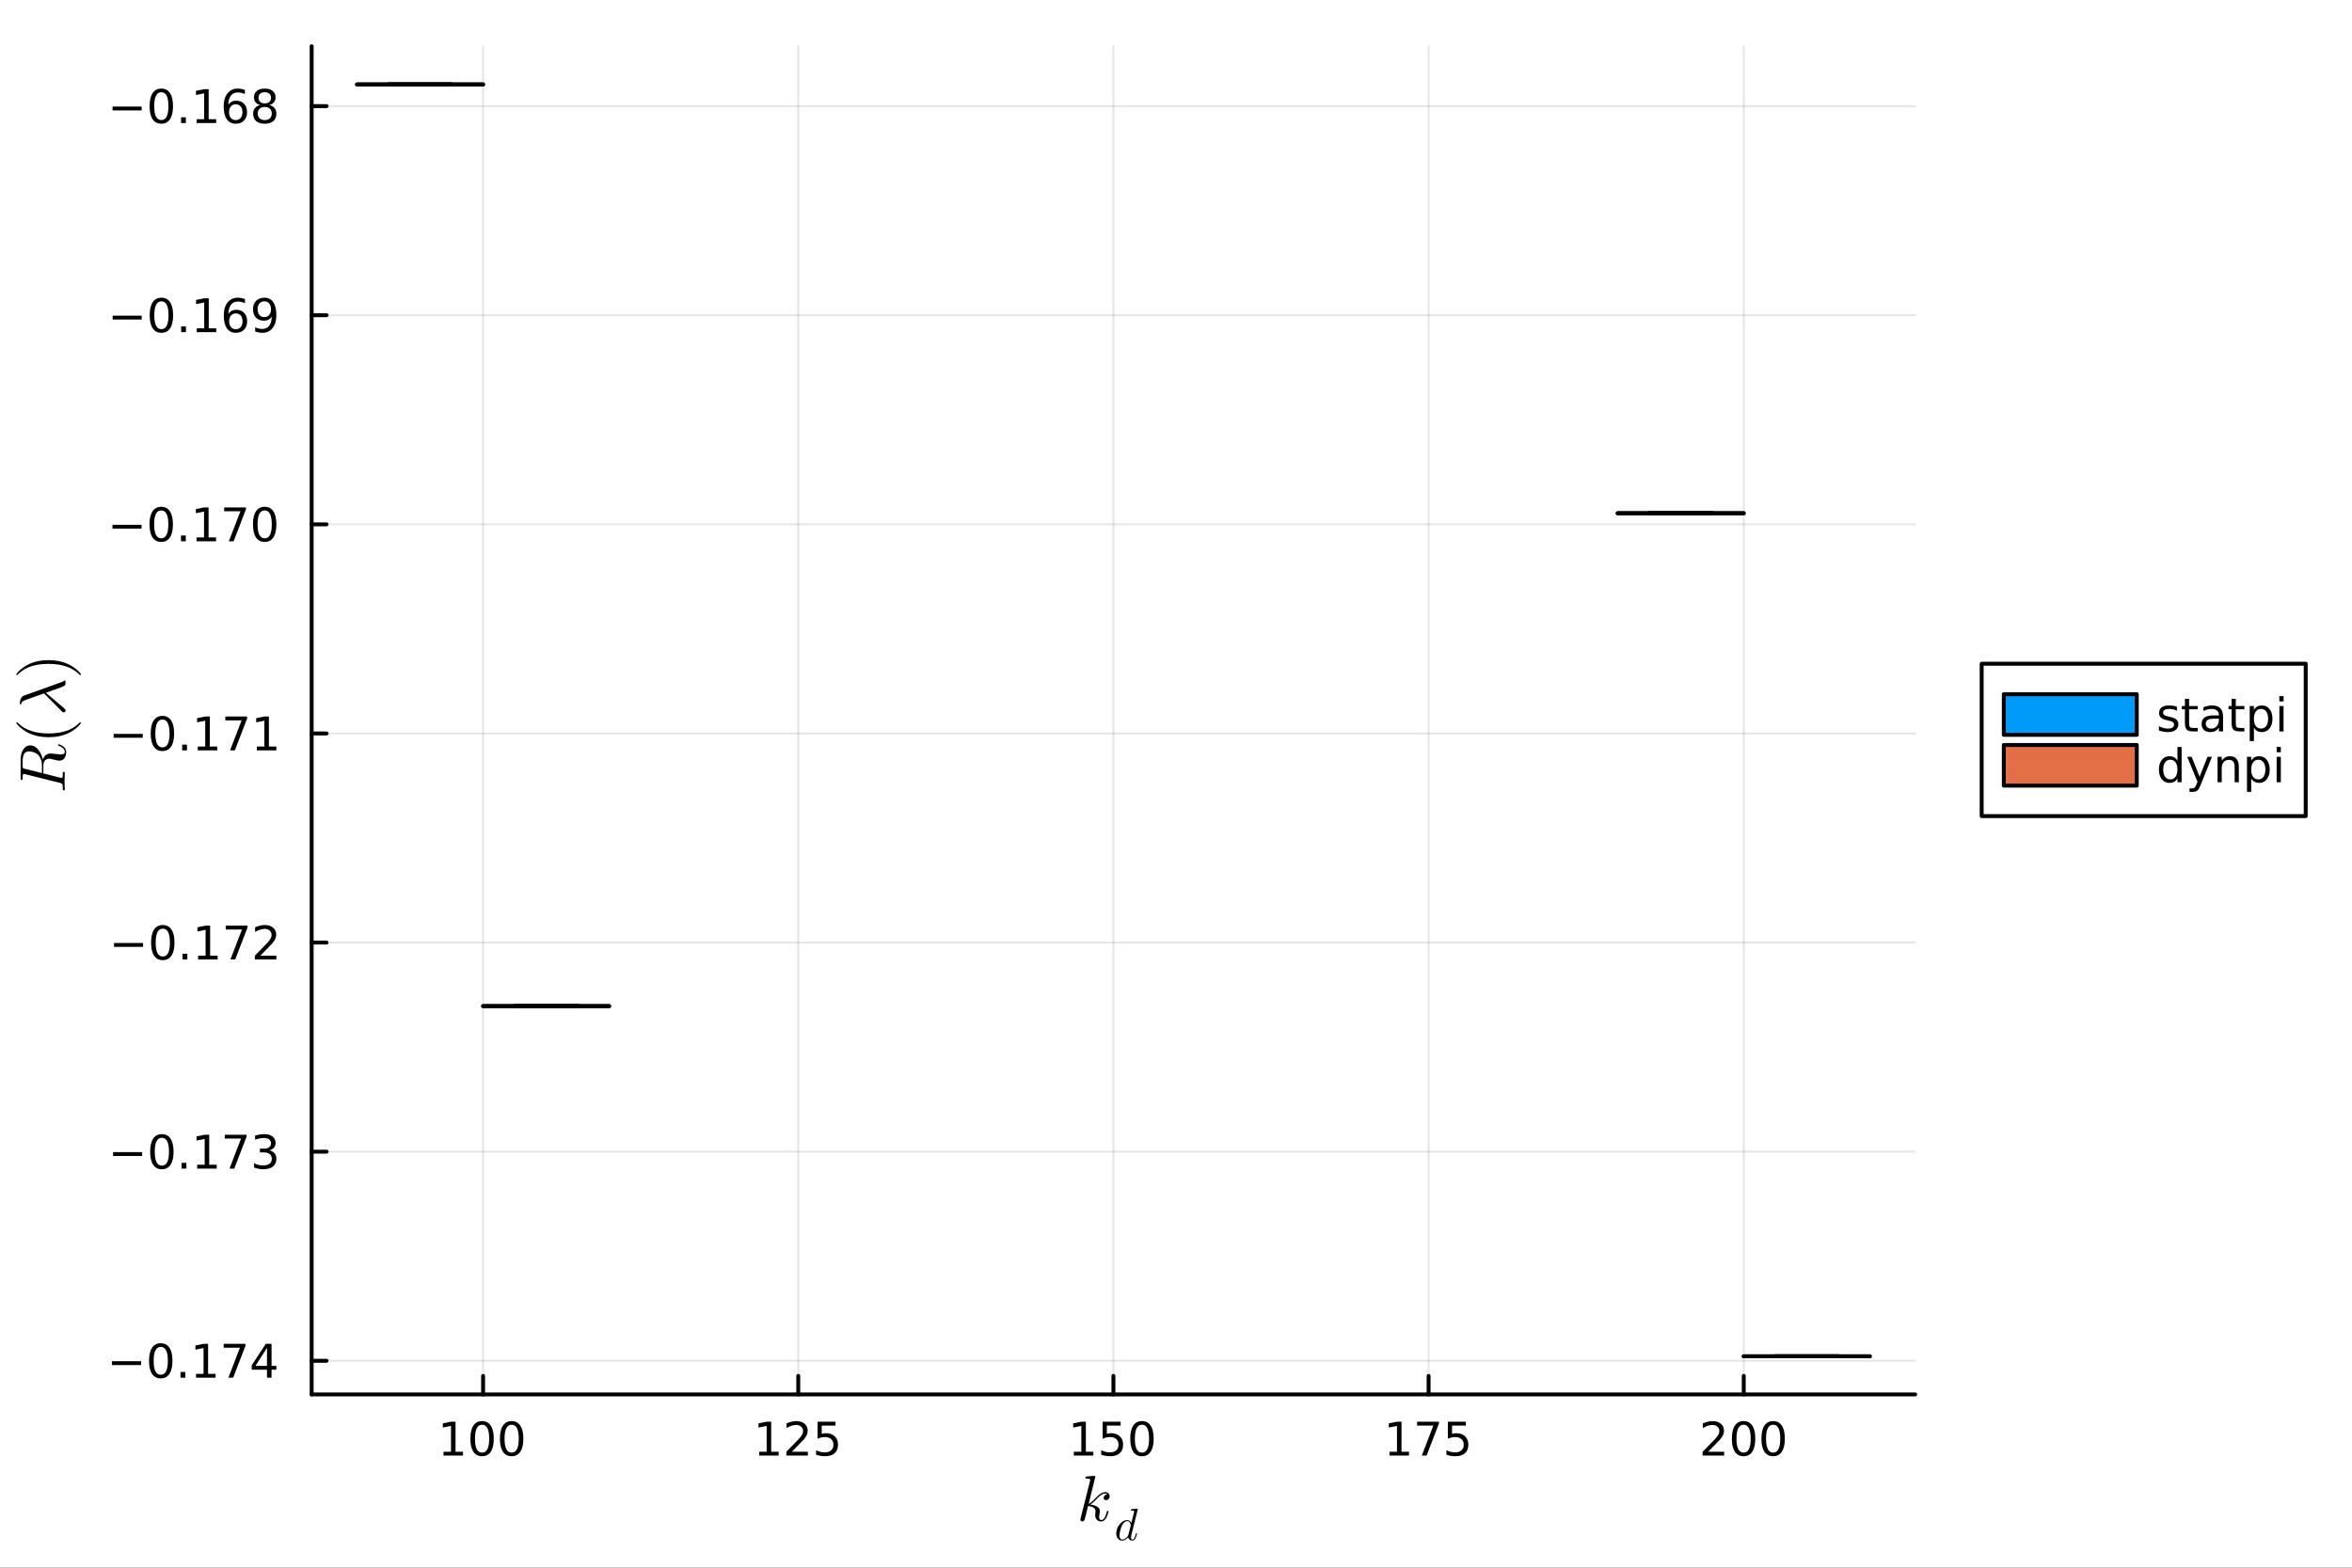 <?xml version="1.0" encoding="utf-8"?>
<svg xmlns="http://www.w3.org/2000/svg" xmlns:xlink="http://www.w3.org/1999/xlink" width="600" height="400" viewBox="0 0 2400 1600">
<rect x="0" y="0" width="2400" height="1600" fill="#333333" stroke="none"/>
<defs>
  <clipPath id="clip190">
    <rect x="0" y="0" width="2400" height="1600"/>
  </clipPath>
</defs>
<path clip-path="url(#clip190)" d="M0 1600 L2400 1600 L2400 0 L0 0  Z" fill="#ffffff" fill-rule="evenodd" fill-opacity="1"/>
<defs>
  <clipPath id="clip191">
    <rect x="480" y="0" width="1681" height="1600"/>
  </clipPath>
</defs>
<path clip-path="url(#clip190)" d="M318.014 1423.18 L1954.28 1423.18 L1954.28 47.244 L318.014 47.244  Z" fill="#ffffff" fill-rule="evenodd" fill-opacity="1"/>
<defs>
  <clipPath id="clip192">
    <rect x="318" y="47" width="1637" height="1377"/>
  </clipPath>
</defs>
<polyline clip-path="url(#clip192)" style="stroke:#000000; stroke-linecap:round; stroke-linejoin:round; stroke-width:2; stroke-opacity:0.1; fill:none" points="492.961,1423.18 492.961,47.244 "/>
<polyline clip-path="url(#clip192)" style="stroke:#000000; stroke-linecap:round; stroke-linejoin:round; stroke-width:2; stroke-opacity:0.1; fill:none" points="814.554,1423.18 814.554,47.244 "/>
<polyline clip-path="url(#clip192)" style="stroke:#000000; stroke-linecap:round; stroke-linejoin:round; stroke-width:2; stroke-opacity:0.1; fill:none" points="1136.15,1423.18 1136.15,47.244 "/>
<polyline clip-path="url(#clip192)" style="stroke:#000000; stroke-linecap:round; stroke-linejoin:round; stroke-width:2; stroke-opacity:0.1; fill:none" points="1457.74,1423.18 1457.74,47.244 "/>
<polyline clip-path="url(#clip192)" style="stroke:#000000; stroke-linecap:round; stroke-linejoin:round; stroke-width:2; stroke-opacity:0.1; fill:none" points="1779.33,1423.18 1779.33,47.244 "/>
<polyline clip-path="url(#clip190)" style="stroke:#000000; stroke-linecap:round; stroke-linejoin:round; stroke-width:4; stroke-opacity:1; fill:none" points="318.014,1423.18 1954.28,1423.18 "/>
<polyline clip-path="url(#clip190)" style="stroke:#000000; stroke-linecap:round; stroke-linejoin:round; stroke-width:4; stroke-opacity:1; fill:none" points="492.961,1423.18 492.961,1404.28 "/>
<polyline clip-path="url(#clip190)" style="stroke:#000000; stroke-linecap:round; stroke-linejoin:round; stroke-width:4; stroke-opacity:1; fill:none" points="814.554,1423.18 814.554,1404.28 "/>
<polyline clip-path="url(#clip190)" style="stroke:#000000; stroke-linecap:round; stroke-linejoin:round; stroke-width:4; stroke-opacity:1; fill:none" points="1136.15,1423.18 1136.15,1404.28 "/>
<polyline clip-path="url(#clip190)" style="stroke:#000000; stroke-linecap:round; stroke-linejoin:round; stroke-width:4; stroke-opacity:1; fill:none" points="1457.74,1423.18 1457.74,1404.28 "/>
<polyline clip-path="url(#clip190)" style="stroke:#000000; stroke-linecap:round; stroke-linejoin:round; stroke-width:4; stroke-opacity:1; fill:none" points="1779.33,1423.18 1779.33,1404.28 "/>
<path clip-path="url(#clip190)" d="M452.567 1481.64 L460.206 1481.64 L460.206 1455.28 L451.896 1456.95 L451.896 1452.69 L460.16 1451.02 L464.836 1451.02 L464.836 1481.64 L472.475 1481.64 L472.475 1485.58 L452.567 1485.58 L452.567 1481.64 Z" fill="#000000" fill-rule="nonzero" fill-opacity="1" /><path clip-path="url(#clip190)" d="M491.919 1454.1 Q488.308 1454.1 486.479 1457.66 Q484.674 1461.2 484.674 1468.33 Q484.674 1475.44 486.479 1479.01 Q488.308 1482.55 491.919 1482.55 Q495.553 1482.55 497.359 1479.01 Q499.188 1475.44 499.188 1468.33 Q499.188 1461.2 497.359 1457.66 Q495.553 1454.1 491.919 1454.1 M491.919 1450.39 Q497.729 1450.39 500.785 1455 Q503.863 1459.58 503.863 1468.33 Q503.863 1477.06 500.785 1481.67 Q497.729 1486.25 491.919 1486.25 Q486.109 1486.25 483.03 1481.67 Q479.975 1477.06 479.975 1468.33 Q479.975 1459.58 483.03 1455 Q486.109 1450.39 491.919 1450.39 Z" fill="#000000" fill-rule="nonzero" fill-opacity="1" /><path clip-path="url(#clip190)" d="M522.081 1454.1 Q518.47 1454.1 516.641 1457.66 Q514.836 1461.2 514.836 1468.33 Q514.836 1475.44 516.641 1479.01 Q518.47 1482.55 522.081 1482.55 Q525.715 1482.55 527.521 1479.01 Q529.349 1475.44 529.349 1468.33 Q529.349 1461.2 527.521 1457.66 Q525.715 1454.1 522.081 1454.1 M522.081 1450.39 Q527.891 1450.39 530.947 1455 Q534.025 1459.58 534.025 1468.33 Q534.025 1477.06 530.947 1481.67 Q527.891 1486.25 522.081 1486.25 Q516.271 1486.25 513.192 1481.67 Q510.137 1477.06 510.137 1468.33 Q510.137 1459.58 513.192 1455 Q516.271 1450.39 522.081 1450.39 Z" fill="#000000" fill-rule="nonzero" fill-opacity="1" /><path clip-path="url(#clip190)" d="M774.659 1481.64 L782.298 1481.64 L782.298 1455.28 L773.987 1456.95 L773.987 1452.69 L782.251 1451.02 L786.927 1451.02 L786.927 1481.64 L794.566 1481.64 L794.566 1485.58 L774.659 1485.58 L774.659 1481.64 Z" fill="#000000" fill-rule="nonzero" fill-opacity="1" /><path clip-path="url(#clip190)" d="M808.038 1481.64 L824.357 1481.64 L824.357 1485.58 L802.413 1485.58 L802.413 1481.64 Q805.075 1478.89 809.658 1474.26 Q814.265 1469.61 815.445 1468.27 Q817.691 1465.74 818.57 1464.01 Q819.473 1462.25 819.473 1460.56 Q819.473 1457.8 817.529 1456.07 Q815.608 1454.33 812.506 1454.33 Q810.307 1454.33 807.853 1455.09 Q805.422 1455.86 802.645 1457.41 L802.645 1452.69 Q805.469 1451.55 807.922 1450.97 Q810.376 1450.39 812.413 1450.39 Q817.783 1450.39 820.978 1453.08 Q824.172 1455.77 824.172 1460.26 Q824.172 1462.39 823.362 1464.31 Q822.575 1466.2 820.469 1468.8 Q819.89 1469.47 816.788 1472.69 Q813.686 1475.88 808.038 1481.64 Z" fill="#000000" fill-rule="nonzero" fill-opacity="1" /><path clip-path="url(#clip190)" d="M834.219 1451.02 L852.575 1451.02 L852.575 1454.96 L838.501 1454.96 L838.501 1463.43 Q839.519 1463.08 840.538 1462.92 Q841.556 1462.73 842.575 1462.73 Q848.362 1462.73 851.742 1465.9 Q855.121 1469.08 855.121 1474.49 Q855.121 1480.07 851.649 1483.17 Q848.177 1486.25 841.857 1486.25 Q839.681 1486.25 837.413 1485.88 Q835.168 1485.51 832.76 1484.77 L832.76 1480.07 Q834.844 1481.2 837.066 1481.76 Q839.288 1482.32 841.765 1482.32 Q845.769 1482.32 848.107 1480.21 Q850.445 1478.1 850.445 1474.49 Q850.445 1470.88 848.107 1468.77 Q845.769 1466.67 841.765 1466.67 Q839.89 1466.67 838.015 1467.08 Q836.163 1467.5 834.219 1468.38 L834.219 1451.02 Z" fill="#000000" fill-rule="nonzero" fill-opacity="1" /><path clip-path="url(#clip190)" d="M1095.75 1481.64 L1103.39 1481.64 L1103.39 1455.28 L1095.08 1456.95 L1095.08 1452.69 L1103.35 1451.02 L1108.02 1451.02 L1108.02 1481.64 L1115.66 1481.64 L1115.66 1485.58 L1095.75 1485.58 L1095.75 1481.64 Z" fill="#000000" fill-rule="nonzero" fill-opacity="1" /><path clip-path="url(#clip190)" d="M1125.15 1451.02 L1143.51 1451.02 L1143.51 1454.96 L1129.43 1454.96 L1129.43 1463.43 Q1130.45 1463.08 1131.47 1462.92 Q1132.49 1462.73 1133.51 1462.73 Q1139.3 1462.73 1142.68 1465.9 Q1146.06 1469.08 1146.06 1474.49 Q1146.06 1480.07 1142.58 1483.17 Q1139.11 1486.25 1132.79 1486.25 Q1130.62 1486.25 1128.35 1485.88 Q1126.1 1485.51 1123.69 1484.77 L1123.69 1480.07 Q1125.78 1481.2 1128 1481.76 Q1130.22 1482.32 1132.7 1482.32 Q1136.7 1482.32 1139.04 1480.21 Q1141.38 1478.1 1141.38 1474.49 Q1141.38 1470.88 1139.04 1468.77 Q1136.7 1466.67 1132.7 1466.67 Q1130.82 1466.67 1128.95 1467.08 Q1127.1 1467.5 1125.15 1468.38 L1125.15 1451.02 Z" fill="#000000" fill-rule="nonzero" fill-opacity="1" /><path clip-path="url(#clip190)" d="M1165.27 1454.1 Q1161.66 1454.1 1159.83 1457.66 Q1158.02 1461.2 1158.02 1468.33 Q1158.02 1475.44 1159.83 1479.01 Q1161.66 1482.55 1165.27 1482.55 Q1168.9 1482.55 1170.71 1479.01 Q1172.54 1475.44 1172.54 1468.33 Q1172.54 1461.2 1170.71 1457.66 Q1168.9 1454.1 1165.27 1454.1 M1165.27 1450.39 Q1171.08 1450.39 1174.13 1455 Q1177.21 1459.58 1177.21 1468.33 Q1177.21 1477.06 1174.13 1481.67 Q1171.08 1486.25 1165.27 1486.25 Q1159.46 1486.25 1156.38 1481.67 Q1153.32 1477.06 1153.32 1468.33 Q1153.32 1459.58 1156.38 1455 Q1159.46 1450.39 1165.27 1450.39 Z" fill="#000000" fill-rule="nonzero" fill-opacity="1" /><path clip-path="url(#clip190)" d="M1417.85 1481.64 L1425.48 1481.64 L1425.48 1455.28 L1417.17 1456.95 L1417.17 1452.69 L1425.44 1451.02 L1430.11 1451.02 L1430.11 1481.64 L1437.75 1481.64 L1437.75 1485.58 L1417.85 1485.58 L1417.85 1481.64 Z" fill="#000000" fill-rule="nonzero" fill-opacity="1" /><path clip-path="url(#clip190)" d="M1446.02 1451.02 L1468.24 1451.02 L1468.24 1453.01 L1455.69 1485.58 L1450.81 1485.58 L1462.61 1454.96 L1446.02 1454.96 L1446.02 1451.02 Z" fill="#000000" fill-rule="nonzero" fill-opacity="1" /><path clip-path="url(#clip190)" d="M1477.41 1451.02 L1495.76 1451.02 L1495.76 1454.96 L1481.69 1454.96 L1481.69 1463.43 Q1482.71 1463.08 1483.72 1462.92 Q1484.74 1462.73 1485.76 1462.73 Q1491.55 1462.73 1494.93 1465.9 Q1498.31 1469.08 1498.31 1474.49 Q1498.31 1480.07 1494.84 1483.17 Q1491.36 1486.25 1485.04 1486.25 Q1482.87 1486.25 1480.6 1485.88 Q1478.35 1485.51 1475.95 1484.77 L1475.95 1480.07 Q1478.03 1481.2 1480.25 1481.76 Q1482.47 1482.32 1484.95 1482.32 Q1488.96 1482.32 1491.29 1480.21 Q1493.63 1478.1 1493.63 1474.49 Q1493.63 1470.88 1491.29 1468.77 Q1488.96 1466.67 1484.95 1466.67 Q1483.08 1466.67 1481.2 1467.08 Q1479.35 1467.5 1477.41 1468.38 L1477.41 1451.02 Z" fill="#000000" fill-rule="nonzero" fill-opacity="1" /><path clip-path="url(#clip190)" d="M1743.03 1481.64 L1759.35 1481.64 L1759.35 1485.58 L1737.4 1485.58 L1737.4 1481.64 Q1740.06 1478.89 1744.65 1474.26 Q1749.25 1469.61 1750.43 1468.27 Q1752.68 1465.74 1753.56 1464.01 Q1754.46 1462.25 1754.46 1460.56 Q1754.46 1457.8 1752.52 1456.07 Q1750.6 1454.33 1747.49 1454.33 Q1745.3 1454.33 1742.84 1455.09 Q1740.41 1455.86 1737.63 1457.41 L1737.63 1452.69 Q1740.46 1451.55 1742.91 1450.97 Q1745.37 1450.39 1747.4 1450.39 Q1752.77 1450.39 1755.97 1453.08 Q1759.16 1455.77 1759.16 1460.26 Q1759.16 1462.39 1758.35 1464.31 Q1757.56 1466.2 1755.46 1468.8 Q1754.88 1469.47 1751.78 1472.69 Q1748.68 1475.88 1743.03 1481.64 Z" fill="#000000" fill-rule="nonzero" fill-opacity="1" /><path clip-path="url(#clip190)" d="M1779.16 1454.1 Q1775.55 1454.1 1773.72 1457.66 Q1771.92 1461.2 1771.92 1468.33 Q1771.92 1475.44 1773.72 1479.01 Q1775.55 1482.55 1779.16 1482.55 Q1782.8 1482.55 1784.6 1479.01 Q1786.43 1475.44 1786.43 1468.33 Q1786.43 1461.2 1784.6 1457.66 Q1782.8 1454.1 1779.16 1454.1 M1779.16 1450.39 Q1784.97 1450.39 1788.03 1455 Q1791.11 1459.58 1791.11 1468.33 Q1791.11 1477.06 1788.03 1481.67 Q1784.97 1486.25 1779.16 1486.25 Q1773.35 1486.25 1770.27 1481.67 Q1767.22 1477.06 1767.22 1468.33 Q1767.22 1459.58 1770.27 1455 Q1773.35 1450.39 1779.16 1450.39 Z" fill="#000000" fill-rule="nonzero" fill-opacity="1" /><path clip-path="url(#clip190)" d="M1809.32 1454.1 Q1805.71 1454.1 1803.88 1457.66 Q1802.08 1461.2 1802.08 1468.33 Q1802.08 1475.44 1803.88 1479.01 Q1805.71 1482.55 1809.32 1482.55 Q1812.96 1482.55 1814.76 1479.01 Q1816.59 1475.44 1816.59 1468.33 Q1816.59 1461.2 1814.76 1457.66 Q1812.96 1454.1 1809.32 1454.1 M1809.32 1450.39 Q1815.13 1450.39 1818.19 1455 Q1821.27 1459.58 1821.27 1468.33 Q1821.27 1477.06 1818.19 1481.67 Q1815.13 1486.25 1809.32 1486.25 Q1803.51 1486.25 1800.43 1481.67 Q1797.38 1477.06 1797.38 1468.33 Q1797.38 1459.58 1800.43 1455 Q1803.51 1450.39 1809.32 1450.39 Z" fill="#000000" fill-rule="nonzero" fill-opacity="1" /><path clip-path="url(#clip190)" d="M1132.3 1527.06 Q1132.3 1528.9 1131.18 1529.99 Q1130.08 1531.09 1128.7 1531.09 Q1127.47 1531.09 1126.83 1530.38 Q1126.18 1529.67 1126.18 1528.77 Q1126.18 1528.38 1126.34 1527.9 Q1126.51 1527.38 1126.86 1526.77 Q1127.25 1526.16 1128.05 1525.71 Q1128.86 1525.26 1129.95 1525.19 Q1129.73 1524.97 1129.66 1524.94 Q1129.18 1524.55 1128.28 1524.42 Q1128.15 1524.36 1127.7 1524.36 Q1125.47 1524.36 1123.22 1526 Q1121 1527.61 1118.26 1530.67 Q1114.81 1534.24 1112.59 1535.56 Q1122.35 1536.85 1122.35 1542.49 Q1122.35 1543.42 1122.09 1544.55 Q1121.58 1546.67 1121.58 1548.22 Q1121.58 1551.31 1123.67 1551.31 Q1125.7 1551.31 1126.99 1549.25 Q1128.31 1547.19 1129.4 1543.16 Q1129.56 1542.42 1129.73 1542.2 Q1129.89 1541.97 1130.34 1541.97 Q1131.14 1541.97 1131.14 1542.62 Q1130.4 1546.38 1128.76 1549.28 Q1126.67 1552.79 1123.54 1552.79 Q1120.93 1552.79 1119.19 1550.99 Q1117.49 1549.15 1117.49 1546.26 Q1117.49 1545.55 1117.75 1543.94 Q1117.94 1543.29 1117.94 1542.55 Q1117.94 1541.04 1117.1 1539.91 Q1116.26 1538.75 1114.91 1538.17 Q1113.56 1537.59 1112.43 1537.33 Q1111.34 1537.04 1110.27 1536.95 Q1107.05 1550.57 1106.6 1551.41 Q1106.31 1551.99 1105.67 1552.37 Q1105.02 1552.79 1104.35 1552.79 Q1103.7 1552.79 1103.06 1552.34 Q1102.45 1551.92 1102.45 1550.93 Q1102.45 1550.41 1102.71 1549.48 L1112.27 1511.47 L1112.46 1510.19 Q1112.46 1509.8 1112.3 1509.61 Q1112.17 1509.38 1111.4 1509.22 Q1110.66 1509.06 1109.18 1509.06 Q1108.57 1509.06 1108.28 1509.03 Q1108.02 1508.99 1107.79 1508.83 Q1107.57 1508.64 1107.57 1508.25 Q1107.57 1507.71 1107.79 1507.42 Q1108.05 1507.09 1108.24 1507.03 Q1108.44 1506.96 1108.82 1506.93 Q1109.37 1506.9 1111.21 1506.74 Q1113.04 1506.55 1114.62 1506.42 Q1116.2 1506.29 1116.88 1506.29 Q1117.26 1506.29 1117.46 1506.48 Q1117.68 1506.64 1117.71 1506.84 L1117.75 1507 L1110.89 1534.82 Q1113.72 1533.7 1118.2 1528.7 Q1123.38 1522.91 1127.83 1522.91 Q1129.92 1522.91 1131.11 1524.19 Q1132.3 1525.45 1132.3 1527.06 Z" fill="#000000" fill-rule="nonzero" fill-opacity="1" /><path clip-path="url(#clip190)" d="M1161.03 1540.29 L1154.38 1566.98 Q1154.11 1568.17 1154.11 1569.19 Q1154.11 1571.31 1155.48 1571.31 Q1156.16 1571.31 1156.7 1570.88 Q1157.24 1570.45 1157.67 1569.55 Q1158.1 1568.65 1158.37 1567.81 Q1158.64 1566.96 1159 1565.6 Q1159.11 1565.06 1159.2 1564.93 Q1159.32 1564.77 1159.63 1564.77 Q1160.2 1564.77 1160.2 1565.22 Q1159.59 1568.13 1158.8 1569.8 Q1157.54 1572.34 1155.39 1572.34 Q1153.77 1572.34 1152.62 1571.35 Q1151.47 1570.36 1151.2 1568.87 Q1148.25 1572.34 1145.18 1572.34 Q1142.48 1572.34 1140.76 1570.29 Q1139.05 1568.22 1139.05 1564.95 Q1139.05 1561.66 1140.67 1558.5 Q1142.32 1555.35 1144.91 1553.38 Q1147.5 1551.42 1150.16 1551.42 Q1152.98 1551.42 1154.43 1554.38 L1157.2 1543.42 L1157.33 1542.52 Q1157.33 1542.25 1157.22 1542.11 Q1157.13 1541.95 1156.59 1541.84 Q1156.07 1541.73 1155.03 1541.73 Q1154.61 1541.73 1154.4 1541.71 Q1154.22 1541.68 1154.06 1541.57 Q1153.91 1541.44 1153.91 1541.16 Q1153.91 1540.38 1154.56 1540.29 Q1158.89 1539.79 1160.42 1539.79 Q1160.69 1539.79 1160.85 1539.93 Q1161.01 1540.04 1161.01 1540.17 L1161.03 1540.29 M1153.86 1556.49 Q1153.86 1556.29 1153.7 1555.73 Q1153.55 1555.16 1153.19 1554.38 Q1152.82 1553.59 1152.04 1553.02 Q1151.27 1552.44 1150.23 1552.44 Q1148.83 1552.44 1147.37 1553.63 Q1145.93 1554.83 1144.87 1556.86 Q1144.05 1558.48 1143.18 1561.88 Q1142.32 1565.29 1142.32 1566.98 Q1142.32 1568.02 1142.54 1568.94 Q1142.79 1569.84 1143.49 1570.59 Q1144.19 1571.31 1145.27 1571.31 Q1147.91 1571.31 1150.5 1568.04 Q1151 1567.47 1151.11 1567.25 Q1151.25 1567 1151.43 1566.32 L1153.73 1557.28 Q1153.86 1556.61 1153.86 1556.49 Z" fill="#000000" fill-rule="nonzero" fill-opacity="1" /><polyline clip-path="url(#clip192)" style="stroke:#000000; stroke-linecap:round; stroke-linejoin:round; stroke-width:2; stroke-opacity:0.1; fill:none" points="318.014,1388.83 1954.28,1388.83 "/>
<polyline clip-path="url(#clip192)" style="stroke:#000000; stroke-linecap:round; stroke-linejoin:round; stroke-width:2; stroke-opacity:0.1; fill:none" points="318.014,1175.41 1954.28,1175.41 "/>
<polyline clip-path="url(#clip192)" style="stroke:#000000; stroke-linecap:round; stroke-linejoin:round; stroke-width:2; stroke-opacity:0.1; fill:none" points="318.014,961.991 1954.28,961.991 "/>
<polyline clip-path="url(#clip192)" style="stroke:#000000; stroke-linecap:round; stroke-linejoin:round; stroke-width:2; stroke-opacity:0.1; fill:none" points="318.014,748.571 1954.28,748.571 "/>
<polyline clip-path="url(#clip192)" style="stroke:#000000; stroke-linecap:round; stroke-linejoin:round; stroke-width:2; stroke-opacity:0.1; fill:none" points="318.014,535.151 1954.28,535.151 "/>
<polyline clip-path="url(#clip192)" style="stroke:#000000; stroke-linecap:round; stroke-linejoin:round; stroke-width:2; stroke-opacity:0.1; fill:none" points="318.014,321.731 1954.28,321.731 "/>
<polyline clip-path="url(#clip192)" style="stroke:#000000; stroke-linecap:round; stroke-linejoin:round; stroke-width:2; stroke-opacity:0.1; fill:none" points="318.014,108.311 1954.28,108.311 "/>
<polyline clip-path="url(#clip190)" style="stroke:#000000; stroke-linecap:round; stroke-linejoin:round; stroke-width:4; stroke-opacity:1; fill:none" points="318.014,1423.18 318.014,47.244 "/>
<polyline clip-path="url(#clip190)" style="stroke:#000000; stroke-linecap:round; stroke-linejoin:round; stroke-width:4; stroke-opacity:1; fill:none" points="318.014,1388.83 333.211,1388.83 "/>
<polyline clip-path="url(#clip190)" style="stroke:#000000; stroke-linecap:round; stroke-linejoin:round; stroke-width:4; stroke-opacity:1; fill:none" points="318.014,1175.41 333.211,1175.41 "/>
<polyline clip-path="url(#clip190)" style="stroke:#000000; stroke-linecap:round; stroke-linejoin:round; stroke-width:4; stroke-opacity:1; fill:none" points="318.014,961.991 333.211,961.991 "/>
<polyline clip-path="url(#clip190)" style="stroke:#000000; stroke-linecap:round; stroke-linejoin:round; stroke-width:4; stroke-opacity:1; fill:none" points="318.014,748.571 333.211,748.571 "/>
<polyline clip-path="url(#clip190)" style="stroke:#000000; stroke-linecap:round; stroke-linejoin:round; stroke-width:4; stroke-opacity:1; fill:none" points="318.014,535.151 333.211,535.151 "/>
<polyline clip-path="url(#clip190)" style="stroke:#000000; stroke-linecap:round; stroke-linejoin:round; stroke-width:4; stroke-opacity:1; fill:none" points="318.014,321.731 333.211,321.731 "/>
<polyline clip-path="url(#clip190)" style="stroke:#000000; stroke-linecap:round; stroke-linejoin:round; stroke-width:4; stroke-opacity:1; fill:none" points="318.014,108.311 333.211,108.311 "/>
<path clip-path="url(#clip190)" d="M114.26 1389.28 L143.936 1389.28 L143.936 1393.22 L114.26 1393.22 L114.26 1389.28 Z" fill="#000000" fill-rule="nonzero" fill-opacity="1" /><path clip-path="url(#clip190)" d="M164.028 1374.63 Q160.417 1374.63 158.589 1378.19 Q156.783 1381.74 156.783 1388.86 Q156.783 1395.97 158.589 1399.54 Q160.417 1403.08 164.028 1403.08 Q167.663 1403.08 169.468 1399.54 Q171.297 1395.97 171.297 1388.86 Q171.297 1381.74 169.468 1378.19 Q167.663 1374.63 164.028 1374.63 M164.028 1370.93 Q169.839 1370.93 172.894 1375.53 Q175.973 1380.11 175.973 1388.86 Q175.973 1397.59 172.894 1402.2 Q169.839 1406.78 164.028 1406.78 Q158.218 1406.78 155.14 1402.2 Q152.084 1397.59 152.084 1388.86 Q152.084 1380.11 155.14 1375.53 Q158.218 1370.93 164.028 1370.93 Z" fill="#000000" fill-rule="nonzero" fill-opacity="1" /><path clip-path="url(#clip190)" d="M184.19 1400.23 L189.075 1400.23 L189.075 1406.11 L184.19 1406.11 L184.19 1400.23 Z" fill="#000000" fill-rule="nonzero" fill-opacity="1" /><path clip-path="url(#clip190)" d="M200.07 1402.17 L207.709 1402.17 L207.709 1375.81 L199.399 1377.48 L199.399 1373.22 L207.662 1371.55 L212.338 1371.55 L212.338 1402.17 L219.977 1402.17 L219.977 1406.11 L200.07 1406.11 L200.07 1402.17 Z" fill="#000000" fill-rule="nonzero" fill-opacity="1" /><path clip-path="url(#clip190)" d="M228.241 1371.55 L250.463 1371.55 L250.463 1373.54 L237.917 1406.11 L233.033 1406.11 L244.838 1375.49 L228.241 1375.49 L228.241 1371.55 Z" fill="#000000" fill-rule="nonzero" fill-opacity="1" /><path clip-path="url(#clip190)" d="M272.431 1375.62 L260.625 1394.07 L272.431 1394.07 L272.431 1375.62 M271.204 1371.55 L277.083 1371.55 L277.083 1394.07 L282.014 1394.07 L282.014 1397.96 L277.083 1397.96 L277.083 1406.11 L272.431 1406.11 L272.431 1397.96 L256.829 1397.96 L256.829 1393.45 L271.204 1371.55 Z" fill="#000000" fill-rule="nonzero" fill-opacity="1" /><path clip-path="url(#clip190)" d="M115.394 1175.86 L145.07 1175.86 L145.07 1179.8 L115.394 1179.8 L115.394 1175.86 Z" fill="#000000" fill-rule="nonzero" fill-opacity="1" /><path clip-path="url(#clip190)" d="M165.163 1161.21 Q161.552 1161.21 159.723 1164.77 Q157.917 1168.32 157.917 1175.45 Q157.917 1182.55 159.723 1186.12 Q161.552 1189.66 165.163 1189.66 Q168.797 1189.66 170.602 1186.12 Q172.431 1182.55 172.431 1175.45 Q172.431 1168.32 170.602 1164.77 Q168.797 1161.21 165.163 1161.21 M165.163 1157.51 Q170.973 1157.51 174.028 1162.11 Q177.107 1166.7 177.107 1175.45 Q177.107 1184.17 174.028 1188.78 Q170.973 1193.36 165.163 1193.36 Q159.353 1193.36 156.274 1188.78 Q153.218 1184.17 153.218 1175.45 Q153.218 1166.7 156.274 1162.11 Q159.353 1157.51 165.163 1157.51 Z" fill="#000000" fill-rule="nonzero" fill-opacity="1" /><path clip-path="url(#clip190)" d="M185.325 1186.81 L190.209 1186.81 L190.209 1192.69 L185.325 1192.69 L185.325 1186.81 Z" fill="#000000" fill-rule="nonzero" fill-opacity="1" /><path clip-path="url(#clip190)" d="M201.204 1188.76 L208.843 1188.76 L208.843 1162.39 L200.533 1164.06 L200.533 1159.8 L208.797 1158.13 L213.473 1158.13 L213.473 1188.76 L221.111 1188.76 L221.111 1192.69 L201.204 1192.69 L201.204 1188.76 Z" fill="#000000" fill-rule="nonzero" fill-opacity="1" /><path clip-path="url(#clip190)" d="M229.375 1158.13 L251.597 1158.13 L251.597 1160.12 L239.051 1192.69 L234.167 1192.69 L245.972 1162.07 L229.375 1162.07 L229.375 1158.13 Z" fill="#000000" fill-rule="nonzero" fill-opacity="1" /><path clip-path="url(#clip190)" d="M274.884 1174.06 Q278.241 1174.77 280.116 1177.04 Q282.014 1179.31 282.014 1182.64 Q282.014 1187.76 278.495 1190.56 Q274.977 1193.36 268.495 1193.36 Q266.32 1193.36 264.005 1192.92 Q261.713 1192.51 259.259 1191.65 L259.259 1187.13 Q261.204 1188.27 263.519 1188.85 Q265.833 1189.43 268.357 1189.43 Q272.755 1189.43 275.046 1187.69 Q277.361 1185.95 277.361 1182.64 Q277.361 1179.59 275.208 1177.88 Q273.079 1176.14 269.259 1176.14 L265.232 1176.14 L265.232 1172.3 L269.445 1172.3 Q272.894 1172.3 274.722 1170.93 Q276.551 1169.54 276.551 1166.95 Q276.551 1164.29 274.653 1162.88 Q272.778 1161.44 269.259 1161.44 Q267.338 1161.44 265.139 1161.86 Q262.94 1162.27 260.301 1163.15 L260.301 1158.99 Q262.963 1158.25 265.278 1157.88 Q267.616 1157.51 269.676 1157.51 Q275 1157.51 278.102 1159.94 Q281.204 1162.34 281.204 1166.46 Q281.204 1169.33 279.56 1171.32 Q277.917 1173.29 274.884 1174.06 Z" fill="#000000" fill-rule="nonzero" fill-opacity="1" /><path clip-path="url(#clip190)" d="M116.343 962.442 L146.019 962.442 L146.019 966.377 L116.343 966.377 L116.343 962.442 Z" fill="#000000" fill-rule="nonzero" fill-opacity="1" /><path clip-path="url(#clip190)" d="M166.112 947.789 Q162.501 947.789 160.672 951.354 Q158.866 954.896 158.866 962.025 Q158.866 969.132 160.672 972.696 Q162.501 976.238 166.112 976.238 Q169.746 976.238 171.552 972.696 Q173.38 969.132 173.38 962.025 Q173.38 954.896 171.552 951.354 Q169.746 947.789 166.112 947.789 M166.112 944.086 Q171.922 944.086 174.977 948.692 Q178.056 953.275 178.056 962.025 Q178.056 970.752 174.977 975.358 Q171.922 979.942 166.112 979.942 Q160.302 979.942 157.223 975.358 Q154.167 970.752 154.167 962.025 Q154.167 953.275 157.223 948.692 Q160.302 944.086 166.112 944.086 Z" fill="#000000" fill-rule="nonzero" fill-opacity="1" /><path clip-path="url(#clip190)" d="M186.274 973.391 L191.158 973.391 L191.158 979.271 L186.274 979.271 L186.274 973.391 Z" fill="#000000" fill-rule="nonzero" fill-opacity="1" /><path clip-path="url(#clip190)" d="M202.153 975.335 L209.792 975.335 L209.792 948.97 L201.482 950.636 L201.482 946.377 L209.746 944.711 L214.422 944.711 L214.422 975.335 L222.061 975.335 L222.061 979.271 L202.153 979.271 L202.153 975.335 Z" fill="#000000" fill-rule="nonzero" fill-opacity="1" /><path clip-path="url(#clip190)" d="M230.324 944.711 L252.546 944.711 L252.546 946.701 L240 979.271 L235.116 979.271 L246.921 948.646 L230.324 948.646 L230.324 944.711 Z" fill="#000000" fill-rule="nonzero" fill-opacity="1" /><path clip-path="url(#clip190)" d="M265.695 975.335 L282.014 975.335 L282.014 979.271 L260.07 979.271 L260.07 975.335 Q262.732 972.581 267.315 967.951 Q271.921 963.298 273.102 961.956 Q275.347 959.433 276.227 957.697 Q277.13 955.937 277.13 954.247 Q277.13 951.493 275.185 949.757 Q273.264 948.021 270.162 948.021 Q267.963 948.021 265.509 948.785 Q263.079 949.548 260.301 951.099 L260.301 946.377 Q263.125 945.243 265.579 944.664 Q268.032 944.086 270.07 944.086 Q275.44 944.086 278.634 946.771 Q281.829 949.456 281.829 953.947 Q281.829 956.076 281.019 957.997 Q280.231 959.896 278.125 962.488 Q277.546 963.159 274.444 966.377 Q271.343 969.571 265.695 975.335 Z" fill="#000000" fill-rule="nonzero" fill-opacity="1" /><path clip-path="url(#clip190)" d="M115.973 749.022 L145.649 749.022 L145.649 752.957 L115.973 752.957 L115.973 749.022 Z" fill="#000000" fill-rule="nonzero" fill-opacity="1" /><path clip-path="url(#clip190)" d="M165.741 734.369 Q162.13 734.369 160.302 737.934 Q158.496 741.476 158.496 748.605 Q158.496 755.712 160.302 759.277 Q162.13 762.818 165.741 762.818 Q169.376 762.818 171.181 759.277 Q173.01 755.712 173.01 748.605 Q173.01 741.476 171.181 737.934 Q169.376 734.369 165.741 734.369 M165.741 730.666 Q171.552 730.666 174.607 735.272 Q177.686 739.855 177.686 748.605 Q177.686 757.332 174.607 761.939 Q171.552 766.522 165.741 766.522 Q159.931 766.522 156.853 761.939 Q153.797 757.332 153.797 748.605 Q153.797 739.855 156.853 735.272 Q159.931 730.666 165.741 730.666 Z" fill="#000000" fill-rule="nonzero" fill-opacity="1" /><path clip-path="url(#clip190)" d="M185.903 759.971 L190.788 759.971 L190.788 765.851 L185.903 765.851 L185.903 759.971 Z" fill="#000000" fill-rule="nonzero" fill-opacity="1" /><path clip-path="url(#clip190)" d="M201.783 761.916 L209.422 761.916 L209.422 735.55 L201.112 737.217 L201.112 732.957 L209.375 731.291 L214.051 731.291 L214.051 761.916 L221.69 761.916 L221.69 765.851 L201.783 765.851 L201.783 761.916 Z" fill="#000000" fill-rule="nonzero" fill-opacity="1" /><path clip-path="url(#clip190)" d="M229.954 731.291 L252.176 731.291 L252.176 733.281 L239.63 765.851 L234.746 765.851 L246.551 735.226 L229.954 735.226 L229.954 731.291 Z" fill="#000000" fill-rule="nonzero" fill-opacity="1" /><path clip-path="url(#clip190)" d="M262.107 761.916 L269.745 761.916 L269.745 735.55 L261.435 737.217 L261.435 732.957 L269.699 731.291 L274.375 731.291 L274.375 761.916 L282.014 761.916 L282.014 765.851 L262.107 765.851 L262.107 761.916 Z" fill="#000000" fill-rule="nonzero" fill-opacity="1" /><path clip-path="url(#clip190)" d="M114.746 535.602 L144.422 535.602 L144.422 539.537 L114.746 539.537 L114.746 535.602 Z" fill="#000000" fill-rule="nonzero" fill-opacity="1" /><path clip-path="url(#clip190)" d="M164.515 520.95 Q160.903 520.95 159.075 524.514 Q157.269 528.056 157.269 535.186 Q157.269 542.292 159.075 545.857 Q160.903 549.399 164.515 549.399 Q168.149 549.399 169.954 545.857 Q171.783 542.292 171.783 535.186 Q171.783 528.056 169.954 524.514 Q168.149 520.95 164.515 520.95 M164.515 517.246 Q170.325 517.246 173.38 521.852 Q176.459 526.436 176.459 535.186 Q176.459 543.912 173.38 548.519 Q170.325 553.102 164.515 553.102 Q158.704 553.102 155.626 548.519 Q152.57 543.912 152.57 535.186 Q152.57 526.436 155.626 521.852 Q158.704 517.246 164.515 517.246 Z" fill="#000000" fill-rule="nonzero" fill-opacity="1" /><path clip-path="url(#clip190)" d="M184.676 546.551 L189.561 546.551 L189.561 552.431 L184.676 552.431 L184.676 546.551 Z" fill="#000000" fill-rule="nonzero" fill-opacity="1" /><path clip-path="url(#clip190)" d="M200.556 548.496 L208.195 548.496 L208.195 522.13 L199.885 523.797 L199.885 519.538 L208.149 517.871 L212.824 517.871 L212.824 548.496 L220.463 548.496 L220.463 552.431 L200.556 552.431 L200.556 548.496 Z" fill="#000000" fill-rule="nonzero" fill-opacity="1" /><path clip-path="url(#clip190)" d="M228.727 517.871 L250.949 517.871 L250.949 519.862 L238.403 552.431 L233.519 552.431 L245.324 521.806 L228.727 521.806 L228.727 517.871 Z" fill="#000000" fill-rule="nonzero" fill-opacity="1" /><path clip-path="url(#clip190)" d="M270.07 520.95 Q266.458 520.95 264.63 524.514 Q262.824 528.056 262.824 535.186 Q262.824 542.292 264.63 545.857 Q266.458 549.399 270.07 549.399 Q273.704 549.399 275.509 545.857 Q277.338 542.292 277.338 535.186 Q277.338 528.056 275.509 524.514 Q273.704 520.95 270.07 520.95 M270.07 517.246 Q275.88 517.246 278.935 521.852 Q282.014 526.436 282.014 535.186 Q282.014 543.912 278.935 548.519 Q275.88 553.102 270.07 553.102 Q264.259 553.102 261.181 548.519 Q258.125 543.912 258.125 535.186 Q258.125 526.436 261.181 521.852 Q264.259 517.246 270.07 517.246 Z" fill="#000000" fill-rule="nonzero" fill-opacity="1" /><path clip-path="url(#clip190)" d="M114.931 322.183 L144.607 322.183 L144.607 326.118 L114.931 326.118 L114.931 322.183 Z" fill="#000000" fill-rule="nonzero" fill-opacity="1" /><path clip-path="url(#clip190)" d="M164.7 307.53 Q161.089 307.53 159.26 311.095 Q157.454 314.636 157.454 321.766 Q157.454 328.872 159.26 332.437 Q161.089 335.979 164.7 335.979 Q168.334 335.979 170.139 332.437 Q171.968 328.872 171.968 321.766 Q171.968 314.636 170.139 311.095 Q168.334 307.53 164.7 307.53 M164.7 303.826 Q170.51 303.826 173.565 308.433 Q176.644 313.016 176.644 321.766 Q176.644 330.493 173.565 335.099 Q170.51 339.682 164.7 339.682 Q158.89 339.682 155.811 335.099 Q152.755 330.493 152.755 321.766 Q152.755 313.016 155.811 308.433 Q158.89 303.826 164.7 303.826 Z" fill="#000000" fill-rule="nonzero" fill-opacity="1" /><path clip-path="url(#clip190)" d="M184.862 333.132 L189.746 333.132 L189.746 339.011 L184.862 339.011 L184.862 333.132 Z" fill="#000000" fill-rule="nonzero" fill-opacity="1" /><path clip-path="url(#clip190)" d="M200.741 335.076 L208.38 335.076 L208.38 308.71 L200.07 310.377 L200.07 306.118 L208.334 304.451 L213.01 304.451 L213.01 335.076 L220.648 335.076 L220.648 339.011 L200.741 339.011 L200.741 335.076 Z" fill="#000000" fill-rule="nonzero" fill-opacity="1" /><path clip-path="url(#clip190)" d="M240.672 319.868 Q237.523 319.868 235.672 322.021 Q233.843 324.173 233.843 327.923 Q233.843 331.65 235.672 333.826 Q237.523 335.979 240.672 335.979 Q243.82 335.979 245.648 333.826 Q247.5 331.65 247.5 327.923 Q247.5 324.173 245.648 322.021 Q243.82 319.868 240.672 319.868 M249.954 305.215 L249.954 309.474 Q248.195 308.641 246.389 308.201 Q244.607 307.761 242.847 307.761 Q238.218 307.761 235.764 310.886 Q233.334 314.011 232.986 320.331 Q234.352 318.317 236.412 317.252 Q238.472 316.164 240.949 316.164 Q246.158 316.164 249.167 319.335 Q252.199 322.483 252.199 327.923 Q252.199 333.247 249.051 336.465 Q245.903 339.682 240.672 339.682 Q234.676 339.682 231.505 335.099 Q228.334 330.493 228.334 321.766 Q228.334 313.571 232.222 308.71 Q236.111 303.826 242.662 303.826 Q244.421 303.826 246.204 304.173 Q248.009 304.521 249.954 305.215 Z" fill="#000000" fill-rule="nonzero" fill-opacity="1" /><path clip-path="url(#clip190)" d="M260.394 338.294 L260.394 334.034 Q262.153 334.868 263.958 335.307 Q265.764 335.747 267.5 335.747 Q272.13 335.747 274.56 332.645 Q277.014 329.52 277.361 323.178 Q276.019 325.169 273.958 326.233 Q271.898 327.298 269.398 327.298 Q264.213 327.298 261.181 324.173 Q258.171 321.025 258.171 315.585 Q258.171 310.261 261.32 307.044 Q264.468 303.826 269.699 303.826 Q275.694 303.826 278.843 308.433 Q282.014 313.016 282.014 321.766 Q282.014 329.937 278.125 334.821 Q274.259 339.682 267.708 339.682 Q265.949 339.682 264.144 339.335 Q262.338 338.988 260.394 338.294 M269.699 323.641 Q272.847 323.641 274.676 321.488 Q276.528 319.335 276.528 315.585 Q276.528 311.859 274.676 309.706 Q272.847 307.53 269.699 307.53 Q266.551 307.53 264.699 309.706 Q262.87 311.859 262.87 315.585 Q262.87 319.335 264.699 321.488 Q266.551 323.641 269.699 323.641 Z" fill="#000000" fill-rule="nonzero" fill-opacity="1" /><path clip-path="url(#clip190)" d="M114.839 108.763 L144.515 108.763 L144.515 112.698 L114.839 112.698 L114.839 108.763 Z" fill="#000000" fill-rule="nonzero" fill-opacity="1" /><path clip-path="url(#clip190)" d="M164.607 94.11 Q160.996 94.11 159.167 97.675 Q157.362 101.217 157.362 108.346 Q157.362 115.453 159.167 119.017 Q160.996 122.559 164.607 122.559 Q168.241 122.559 170.047 119.017 Q171.876 115.453 171.876 108.346 Q171.876 101.217 170.047 97.675 Q168.241 94.11 164.607 94.11 M164.607 90.406 Q170.417 90.406 173.473 95.013 Q176.551 99.596 176.551 108.346 Q176.551 117.073 173.473 121.679 Q170.417 126.263 164.607 126.263 Q158.797 126.263 155.718 121.679 Q152.663 117.073 152.663 108.346 Q152.663 99.596 155.718 95.013 Q158.797 90.406 164.607 90.406 Z" fill="#000000" fill-rule="nonzero" fill-opacity="1" /><path clip-path="url(#clip190)" d="M184.769 119.712 L189.653 119.712 L189.653 125.591 L184.769 125.591 L184.769 119.712 Z" fill="#000000" fill-rule="nonzero" fill-opacity="1" /><path clip-path="url(#clip190)" d="M200.649 121.656 L208.287 121.656 L208.287 95.291 L199.977 96.957 L199.977 92.698 L208.241 91.031 L212.917 91.031 L212.917 121.656 L220.556 121.656 L220.556 125.591 L200.649 125.591 L200.649 121.656 Z" fill="#000000" fill-rule="nonzero" fill-opacity="1" /><path clip-path="url(#clip190)" d="M240.579 106.448 Q237.431 106.448 235.579 108.601 Q233.75 110.753 233.75 114.503 Q233.75 118.23 235.579 120.406 Q237.431 122.559 240.579 122.559 Q243.727 122.559 245.556 120.406 Q247.408 118.23 247.408 114.503 Q247.408 110.753 245.556 108.601 Q243.727 106.448 240.579 106.448 M249.861 91.795 L249.861 96.055 Q248.102 95.221 246.296 94.781 Q244.514 94.341 242.755 94.341 Q238.125 94.341 235.672 97.466 Q233.241 100.592 232.894 106.911 Q234.26 104.897 236.32 103.832 Q238.38 102.744 240.857 102.744 Q246.065 102.744 249.074 105.916 Q252.107 109.064 252.107 114.503 Q252.107 119.828 248.959 123.045 Q245.81 126.263 240.579 126.263 Q234.584 126.263 231.412 121.679 Q228.241 117.073 228.241 108.346 Q228.241 100.152 232.13 95.291 Q236.019 90.406 242.57 90.406 Q244.329 90.406 246.111 90.754 Q247.917 91.101 249.861 91.795 Z" fill="#000000" fill-rule="nonzero" fill-opacity="1" /><path clip-path="url(#clip190)" d="M270.162 109.179 Q266.829 109.179 264.907 110.962 Q263.009 112.744 263.009 115.869 Q263.009 118.994 264.907 120.777 Q266.829 122.559 270.162 122.559 Q273.495 122.559 275.417 120.777 Q277.338 118.971 277.338 115.869 Q277.338 112.744 275.417 110.962 Q273.519 109.179 270.162 109.179 M265.486 107.189 Q262.477 106.448 260.787 104.388 Q259.12 102.328 259.12 99.365 Q259.12 95.221 262.06 92.814 Q265.023 90.406 270.162 90.406 Q275.324 90.406 278.264 92.814 Q281.204 95.221 281.204 99.365 Q281.204 102.328 279.514 104.388 Q277.847 106.448 274.861 107.189 Q278.241 107.976 280.116 110.267 Q282.014 112.559 282.014 115.869 Q282.014 120.892 278.935 123.577 Q275.88 126.263 270.162 126.263 Q264.445 126.263 261.366 123.577 Q258.31 120.892 258.31 115.869 Q258.31 112.559 260.208 110.267 Q262.107 107.976 265.486 107.189 M263.773 99.805 Q263.773 102.49 265.44 103.994 Q267.13 105.499 270.162 105.499 Q273.171 105.499 274.861 103.994 Q276.574 102.49 276.574 99.805 Q276.574 97.119 274.861 95.615 Q273.171 94.11 270.162 94.11 Q267.13 94.11 265.44 95.615 Q263.773 97.119 263.773 99.805 Z" fill="#000000" fill-rule="nonzero" fill-opacity="1" /><path clip-path="url(#clip190)" d="M29.595 766.825 Q28.532 766.825 27.663 767.115 Q26.761 767.372 26.149 767.791 Q25.505 768.178 25.022 768.918 Q24.506 769.659 24.184 770.271 Q23.862 770.883 23.669 771.913 Q23.444 772.944 23.347 773.62 Q23.218 774.297 23.154 775.456 Q23.089 776.615 23.089 777.195 Q23.089 777.743 23.089 778.838 Q23.089 782.284 23.154 782.863 Q23.282 783.733 23.798 784.055 Q24.281 784.377 25.601 784.699 L42.799 788.983 L42.799 781.607 Q42.799 777.582 41.672 774.812 Q40.545 772.042 38.967 770.464 Q37.228 768.725 34.426 767.791 Q31.624 766.825 29.595 766.825 M59.965 759.643 Q60.319 759.643 61.124 759.933 Q61.929 760.19 63.057 760.835 Q64.152 761.479 65.15 762.348 Q66.148 763.218 66.825 764.603 Q67.533 765.988 67.533 767.566 Q67.533 767.952 67.501 768.339 Q67.501 768.725 67.34 769.691 Q67.211 770.625 66.954 771.398 Q66.728 772.171 66.181 773.137 Q65.665 774.103 64.957 774.78 Q64.216 775.424 63.057 775.875 Q61.865 776.326 60.416 776.326 Q59.128 776.326 54.812 775.263 Q51.141 774.329 50.239 774.329 Q49.24 774.329 48.306 774.651 Q47.373 774.941 46.406 775.682 Q45.44 776.39 44.86 777.904 Q44.248 779.417 44.248 781.543 L44.248 789.369 L61.736 793.749 Q61.769 793.749 62.219 793.846 Q62.638 793.942 62.864 793.942 Q63.282 793.942 63.54 793.685 Q63.797 793.395 63.926 792.686 Q64.023 791.978 64.055 791.43 Q64.055 790.85 64.055 789.659 Q64.055 788.177 64.313 787.92 Q64.474 787.791 64.764 787.791 Q65.215 787.791 65.537 787.92 Q65.826 788.016 65.923 788.274 Q66.02 788.499 66.052 788.66 Q66.084 788.822 66.084 789.111 L65.891 797.485 L66.084 805.794 Q66.084 806.728 65.343 806.728 Q64.699 806.728 64.442 806.503 Q64.152 806.277 64.12 805.987 Q64.055 805.697 64.055 804.957 Q64.055 803.346 63.959 802.38 Q63.862 801.414 63.733 800.802 Q63.572 800.158 63.121 799.836 Q62.67 799.482 62.284 799.321 Q61.865 799.16 60.931 798.934 L25.505 790.11 Q24.442 789.852 24.281 789.852 Q23.669 789.852 23.508 790.239 Q23.315 790.593 23.218 791.623 L23.089 794.135 Q23.089 794.908 23.057 795.23 Q23.025 795.52 22.864 795.746 Q22.703 795.971 22.349 795.971 Q21.447 795.971 21.253 795.585 Q21.028 795.198 21.028 794.071 L21.028 775.263 Q21.028 768.854 23.83 764.796 Q26.632 760.706 30.915 760.706 Q32.848 760.706 34.651 761.575 Q36.455 762.445 37.872 763.894 Q39.289 765.311 40.48 767.211 Q41.64 769.112 42.445 771.14 Q43.218 773.137 43.669 775.198 Q43.991 774.297 44.474 773.459 Q44.957 772.59 45.859 771.495 Q46.761 770.368 48.21 769.691 Q49.659 769.015 51.43 769.015 Q52.687 769.015 54.554 769.273 Q59.868 769.917 62.058 769.917 Q64.152 769.917 65.118 769.369 Q66.084 768.822 66.084 767.276 Q66.084 765.762 64.731 764.087 Q63.347 762.38 60.094 761.285 Q59.16 761.028 59.16 760.416 Q59.16 760.384 59.16 760.352 Q59.16 760.287 59.224 760.158 Q59.257 760.029 59.353 759.933 Q59.417 759.804 59.578 759.74 Q59.739 759.643 59.965 759.643 Z" fill="#000000" fill-rule="nonzero" fill-opacity="1" /><path clip-path="url(#clip190)" d="M49.595 752.406 Q38.452 752.406 29.466 748.251 Q25.698 746.48 22.542 744 Q19.386 741.52 18.001 739.878 Q16.616 738.235 16.616 737.784 Q16.616 737.14 17.26 737.108 Q17.582 737.108 18.387 737.977 Q29.208 748.605 49.595 748.573 Q70.045 748.573 80.448 738.235 Q81.575 737.108 81.929 737.108 Q82.573 737.108 82.573 737.784 Q82.573 738.235 81.253 739.813 Q79.933 741.391 76.905 743.839 Q73.878 746.287 70.174 748.058 Q61.189 752.406 49.595 752.406 Z" fill="#000000" fill-rule="nonzero" fill-opacity="1" /><path clip-path="url(#clip190)" d="M66.148 694.454 Q66.76 694.454 66.825 695.162 L66.825 696.612 Q66.825 698.093 66.599 698.737 Q66.374 699.381 65.343 700.122 Q64.699 700.573 61.704 701.7 Q58.677 702.795 54.103 704.405 Q49.53 705.983 46.825 707.046 L65.569 722.924 Q66.954 724.019 66.954 725.114 Q66.954 725.919 66.406 726.499 Q65.859 727.078 65.021 727.078 Q64.409 727.078 64.055 726.853 Q63.701 726.595 62.992 725.919 L44.925 707.69 L26.986 714.099 Q23.669 715.323 22.832 716.032 Q21.994 716.708 21.704 718.383 Q21.543 718.995 21.028 718.995 Q20.32 718.995 20.32 717.803 Q20.32 711.426 24.989 709.752 L62.509 696.289 Q64.667 695.549 65.569 694.776 Q65.987 694.454 66.148 694.454 Z" fill="#000000" fill-rule="nonzero" fill-opacity="1" /><path clip-path="url(#clip190)" d="M81.929 689.023 Q81.607 689.023 80.802 688.186 Q69.981 677.558 49.595 677.558 Q29.144 677.558 18.806 687.767 Q17.614 689.023 17.26 689.023 Q16.616 689.023 16.616 688.379 Q16.616 687.928 17.936 686.35 Q19.257 684.74 22.284 682.325 Q25.311 679.877 29.015 678.073 Q38.001 673.726 49.595 673.726 Q60.738 673.726 69.723 677.88 Q73.491 679.651 76.648 682.131 Q79.804 684.611 81.189 686.254 Q82.573 687.896 82.573 688.379 Q82.573 689.023 81.929 689.023 Z" fill="#000000" fill-rule="nonzero" fill-opacity="1" /><path clip-path="url(#clip192)" d="M428.642 86.186 L396.483 86.186 L460.801 86.186 L428.642 86.186 L428.642 86.186 L428.642 86.186  Z" fill="#009af9" fill-rule="evenodd" fill-opacity="1"/>
<polyline clip-path="url(#clip192)" style="stroke:#000000; stroke-linecap:round; stroke-linejoin:round; stroke-width:4; stroke-opacity:1; fill:none" points="428.642,86.186 396.483,86.186 460.801,86.186 428.642,86.186 "/>
<path clip-path="url(#clip192)" d="M492.961 86.186 L492.961 86.186 L364.323 86.186 L364.323 86.186 L492.961 86.186 L492.961 86.186 L492.961 86.186  Z" fill="#009af9" fill-rule="evenodd" fill-opacity="1"/>
<polyline clip-path="url(#clip192)" style="stroke:#000000; stroke-linecap:round; stroke-linejoin:round; stroke-width:4; stroke-opacity:1; fill:none" points="492.961,86.186 492.961,86.186 364.323,86.186 492.961,86.186 "/>
<path clip-path="url(#clip192)" d="M492.961 86.186 L364.323 86.186 L364.323 86.186 L492.961 86.186 L492.961 86.186 L428.642 86.186 L492.961 86.186  Z" fill="#009af9" fill-rule="evenodd" fill-opacity="1"/>
<polyline clip-path="url(#clip192)" style="stroke:#000000; stroke-linecap:round; stroke-linejoin:round; stroke-width:4; stroke-opacity:1; fill:none" points="492.961,86.186 364.323,86.186 492.961,86.186 428.642,86.186 492.961,86.186 "/>
<path clip-path="url(#clip192)" d="M428.642 86.186 L396.483 86.186 L460.801 86.186 L428.642 86.186 L428.642 86.186 L428.642 86.186  Z" fill="#009af9" fill-rule="evenodd" fill-opacity="1"/>
<polyline clip-path="url(#clip192)" style="stroke:#000000; stroke-linecap:round; stroke-linejoin:round; stroke-width:4; stroke-opacity:1; fill:none" points="428.642,86.186 396.483,86.186 460.801,86.186 428.642,86.186 "/>
<path clip-path="url(#clip192)" d="M1715.02 523.799 L1682.86 523.799 L1747.18 523.799 L1715.02 523.799 L1715.02 523.799 L1715.02 523.799  Z" fill="#009af9" fill-rule="evenodd" fill-opacity="1"/>
<polyline clip-path="url(#clip192)" style="stroke:#000000; stroke-linecap:round; stroke-linejoin:round; stroke-width:4; stroke-opacity:1; fill:none" points="1715.02,523.799 1682.86,523.799 1747.18,523.799 1715.02,523.799 "/>
<path clip-path="url(#clip192)" d="M1779.33 523.799 L1779.33 523.799 L1650.7 523.799 L1650.7 523.799 L1779.33 523.799 L1779.33 523.799 L1779.33 523.799  Z" fill="#009af9" fill-rule="evenodd" fill-opacity="1"/>
<polyline clip-path="url(#clip192)" style="stroke:#000000; stroke-linecap:round; stroke-linejoin:round; stroke-width:4; stroke-opacity:1; fill:none" points="1779.33,523.799 1779.33,523.799 1650.7,523.799 1779.33,523.799 "/>
<path clip-path="url(#clip192)" d="M1779.33 523.799 L1650.7 523.799 L1650.7 523.799 L1779.33 523.799 L1779.33 523.799 L1715.02 523.799 L1779.33 523.799  Z" fill="#009af9" fill-rule="evenodd" fill-opacity="1"/>
<polyline clip-path="url(#clip192)" style="stroke:#000000; stroke-linecap:round; stroke-linejoin:round; stroke-width:4; stroke-opacity:1; fill:none" points="1779.33,523.799 1650.7,523.799 1779.33,523.799 1715.02,523.799 1779.33,523.799 "/>
<path clip-path="url(#clip192)" d="M1715.02 523.799 L1682.86 523.799 L1747.18 523.799 L1715.02 523.799 L1715.02 523.799 L1715.02 523.799  Z" fill="#009af9" fill-rule="evenodd" fill-opacity="1"/>
<polyline clip-path="url(#clip192)" style="stroke:#000000; stroke-linecap:round; stroke-linejoin:round; stroke-width:4; stroke-opacity:1; fill:none" points="1715.02,523.799 1682.86,523.799 1747.18,523.799 1715.02,523.799 "/>
<polyline clip-path="url(#clip192)" style="stroke:#009af9; stroke-linecap:round; stroke-linejoin:round; stroke-width:0; stroke-opacity:1; fill:none" points="428.642,86.186 396.483,86.186 460.801,86.186 428.642,86.186 "/>
<polyline clip-path="url(#clip192)" style="stroke:#009af9; stroke-linecap:round; stroke-linejoin:round; stroke-width:0; stroke-opacity:1; fill:none" points="492.961,86.186 492.961,86.186 364.323,86.186 492.961,86.186 "/>
<polyline clip-path="url(#clip192)" style="stroke:#009af9; stroke-linecap:round; stroke-linejoin:round; stroke-width:0; stroke-opacity:1; fill:none" points="492.961,86.186 364.323,86.186 492.961,86.186 428.642,86.186 "/>
<polyline clip-path="url(#clip192)" style="stroke:#009af9; stroke-linecap:round; stroke-linejoin:round; stroke-width:0; stroke-opacity:1; fill:none" points="428.642,86.186 396.483,86.186 460.801,86.186 428.642,86.186 "/>
<polyline clip-path="url(#clip192)" style="stroke:#009af9; stroke-linecap:round; stroke-linejoin:round; stroke-width:0; stroke-opacity:1; fill:none" points="1715.02,523.799 1682.86,523.799 1747.18,523.799 1715.02,523.799 "/>
<polyline clip-path="url(#clip192)" style="stroke:#009af9; stroke-linecap:round; stroke-linejoin:round; stroke-width:0; stroke-opacity:1; fill:none" points="1779.33,523.799 1779.33,523.799 1650.7,523.799 1779.33,523.799 "/>
<polyline clip-path="url(#clip192)" style="stroke:#009af9; stroke-linecap:round; stroke-linejoin:round; stroke-width:0; stroke-opacity:1; fill:none" points="1779.33,523.799 1650.7,523.799 1779.33,523.799 1715.02,523.799 "/>
<polyline clip-path="url(#clip192)" style="stroke:#009af9; stroke-linecap:round; stroke-linejoin:round; stroke-width:0; stroke-opacity:1; fill:none" points="1715.02,523.799 1682.86,523.799 1747.18,523.799 1715.02,523.799 "/>
<path clip-path="url(#clip192)" d="M557.279 1026.85 L525.12 1026.85 L589.439 1026.85 L557.279 1026.85 L557.279 1026.85 L557.279 1026.85  Z" fill="#e26f46" fill-rule="evenodd" fill-opacity="1"/>
<polyline clip-path="url(#clip192)" style="stroke:#000000; stroke-linecap:round; stroke-linejoin:round; stroke-width:4; stroke-opacity:1; fill:none" points="557.279,1026.85 525.12,1026.85 589.439,1026.85 557.279,1026.85 "/>
<path clip-path="url(#clip192)" d="M621.598 1026.85 L621.598 1026.85 L492.961 1026.85 L492.961 1026.85 L621.598 1026.85 L621.598 1026.85 L621.598 1026.85  Z" fill="#e26f46" fill-rule="evenodd" fill-opacity="1"/>
<polyline clip-path="url(#clip192)" style="stroke:#000000; stroke-linecap:round; stroke-linejoin:round; stroke-width:4; stroke-opacity:1; fill:none" points="621.598,1026.85 621.598,1026.85 492.961,1026.85 621.598,1026.85 "/>
<path clip-path="url(#clip192)" d="M621.598 1026.85 L492.961 1026.85 L492.961 1026.85 L621.598 1026.85 L621.598 1026.85 L557.279 1026.85 L621.598 1026.85  Z" fill="#e26f46" fill-rule="evenodd" fill-opacity="1"/>
<polyline clip-path="url(#clip192)" style="stroke:#000000; stroke-linecap:round; stroke-linejoin:round; stroke-width:4; stroke-opacity:1; fill:none" points="621.598,1026.85 492.961,1026.85 621.598,1026.85 557.279,1026.85 621.598,1026.85 "/>
<path clip-path="url(#clip192)" d="M557.279 1026.85 L525.12 1026.85 L589.439 1026.85 L557.279 1026.85 L557.279 1026.85 L557.279 1026.85  Z" fill="#e26f46" fill-rule="evenodd" fill-opacity="1"/>
<polyline clip-path="url(#clip192)" style="stroke:#000000; stroke-linecap:round; stroke-linejoin:round; stroke-width:4; stroke-opacity:1; fill:none" points="557.279,1026.85 525.12,1026.85 589.439,1026.85 557.279,1026.85 "/>
<path clip-path="url(#clip192)" d="M1843.65 1384.24 L1811.49 1384.24 L1875.81 1384.24 L1843.65 1384.24 L1843.65 1384.24 L1843.65 1384.24  Z" fill="#e26f46" fill-rule="evenodd" fill-opacity="1"/>
<polyline clip-path="url(#clip192)" style="stroke:#000000; stroke-linecap:round; stroke-linejoin:round; stroke-width:4; stroke-opacity:1; fill:none" points="1843.65,1384.24 1811.49,1384.24 1875.81,1384.24 1843.65,1384.24 "/>
<path clip-path="url(#clip192)" d="M1907.97 1384.24 L1907.97 1384.24 L1779.33 1384.24 L1779.33 1384.24 L1907.97 1384.24 L1907.97 1384.24 L1907.97 1384.24  Z" fill="#e26f46" fill-rule="evenodd" fill-opacity="1"/>
<polyline clip-path="url(#clip192)" style="stroke:#000000; stroke-linecap:round; stroke-linejoin:round; stroke-width:4; stroke-opacity:1; fill:none" points="1907.97,1384.24 1907.97,1384.24 1779.33,1384.24 1907.97,1384.24 "/>
<path clip-path="url(#clip192)" d="M1907.97 1384.24 L1779.33 1384.24 L1779.33 1384.24 L1907.97 1384.24 L1907.97 1384.24 L1843.65 1384.24 L1907.97 1384.24  Z" fill="#e26f46" fill-rule="evenodd" fill-opacity="1"/>
<polyline clip-path="url(#clip192)" style="stroke:#000000; stroke-linecap:round; stroke-linejoin:round; stroke-width:4; stroke-opacity:1; fill:none" points="1907.97,1384.24 1779.33,1384.24 1907.97,1384.24 1843.65,1384.24 1907.97,1384.24 "/>
<path clip-path="url(#clip192)" d="M1843.65 1384.24 L1811.49 1384.24 L1875.81 1384.24 L1843.65 1384.24 L1843.65 1384.24 L1843.65 1384.24  Z" fill="#e26f46" fill-rule="evenodd" fill-opacity="1"/>
<polyline clip-path="url(#clip192)" style="stroke:#000000; stroke-linecap:round; stroke-linejoin:round; stroke-width:4; stroke-opacity:1; fill:none" points="1843.65,1384.24 1811.49,1384.24 1875.81,1384.24 1843.65,1384.24 "/>
<polyline clip-path="url(#clip192)" style="stroke:#e26f46; stroke-linecap:round; stroke-linejoin:round; stroke-width:0; stroke-opacity:1; fill:none" points="557.279,1026.85 525.12,1026.85 589.439,1026.85 557.279,1026.85 "/>
<polyline clip-path="url(#clip192)" style="stroke:#e26f46; stroke-linecap:round; stroke-linejoin:round; stroke-width:0; stroke-opacity:1; fill:none" points="621.598,1026.85 621.598,1026.85 492.961,1026.85 621.598,1026.85 "/>
<polyline clip-path="url(#clip192)" style="stroke:#e26f46; stroke-linecap:round; stroke-linejoin:round; stroke-width:0; stroke-opacity:1; fill:none" points="621.598,1026.85 492.961,1026.85 621.598,1026.85 557.279,1026.85 "/>
<polyline clip-path="url(#clip192)" style="stroke:#e26f46; stroke-linecap:round; stroke-linejoin:round; stroke-width:0; stroke-opacity:1; fill:none" points="557.279,1026.85 525.12,1026.85 589.439,1026.85 557.279,1026.85 "/>
<polyline clip-path="url(#clip192)" style="stroke:#e26f46; stroke-linecap:round; stroke-linejoin:round; stroke-width:0; stroke-opacity:1; fill:none" points="1843.65,1384.24 1811.49,1384.24 1875.81,1384.24 1843.65,1384.24 "/>
<polyline clip-path="url(#clip192)" style="stroke:#e26f46; stroke-linecap:round; stroke-linejoin:round; stroke-width:0; stroke-opacity:1; fill:none" points="1907.97,1384.24 1907.97,1384.24 1779.33,1384.24 1907.97,1384.24 "/>
<polyline clip-path="url(#clip192)" style="stroke:#e26f46; stroke-linecap:round; stroke-linejoin:round; stroke-width:0; stroke-opacity:1; fill:none" points="1907.97,1384.24 1779.33,1384.24 1907.97,1384.24 1843.65,1384.24 "/>
<polyline clip-path="url(#clip192)" style="stroke:#e26f46; stroke-linecap:round; stroke-linejoin:round; stroke-width:0; stroke-opacity:1; fill:none" points="1843.65,1384.24 1811.49,1384.24 1875.81,1384.24 1843.65,1384.24 "/>
<path clip-path="url(#clip190)" d="M2022.11 832.916 L2352.76 832.916 L2352.76 677.396 L2022.11 677.396  Z" fill="#ffffff" fill-rule="evenodd" fill-opacity="1"/>
<polyline clip-path="url(#clip190)" style="stroke:#000000; stroke-linecap:round; stroke-linejoin:round; stroke-width:4; stroke-opacity:1; fill:none" points="2022.11,832.916 2352.76,832.916 2352.76,677.396 2022.11,677.396 2022.11,832.916 "/>
<path clip-path="url(#clip190)" d="M2044.71 749.972 L2180.36 749.972 L2180.36 708.5 L2044.71 708.5 L2044.71 749.972  Z" fill="#009af9" fill-rule="evenodd" fill-opacity="1"/>
<polyline clip-path="url(#clip190)" style="stroke:#000000; stroke-linecap:round; stroke-linejoin:round; stroke-width:4; stroke-opacity:1; fill:none" points="2044.71,749.972 2180.36,749.972 2180.36,708.5 2044.71,708.5 2044.71,749.972 "/>
<path clip-path="url(#clip190)" d="M2221.4 721.355 L2221.4 725.382 Q2219.59 724.456 2217.65 723.993 Q2215.7 723.531 2213.62 723.531 Q2210.45 723.531 2208.85 724.503 Q2207.28 725.475 2207.28 727.419 Q2207.28 728.901 2208.41 729.757 Q2209.55 730.591 2212.97 731.355 L2214.43 731.679 Q2218.97 732.651 2220.87 734.433 Q2222.79 736.192 2222.79 739.364 Q2222.79 742.975 2219.92 745.081 Q2217.07 747.188 2212.07 747.188 Q2209.99 747.188 2207.72 746.771 Q2205.47 746.378 2202.97 745.567 L2202.97 741.169 Q2205.33 742.396 2207.63 743.021 Q2209.92 743.623 2212.16 743.623 Q2215.17 743.623 2216.79 742.604 Q2218.41 741.563 2218.41 739.688 Q2218.41 737.952 2217.23 737.026 Q2216.07 736.1 2212.12 735.243 L2210.63 734.896 Q2206.68 734.063 2204.92 732.35 Q2203.16 730.614 2203.16 727.605 Q2203.16 723.947 2205.75 721.956 Q2208.34 719.966 2213.11 719.966 Q2215.47 719.966 2217.56 720.313 Q2219.64 720.66 2221.4 721.355 Z" fill="#000000" fill-rule="nonzero" fill-opacity="1" /><path clip-path="url(#clip190)" d="M2233.78 713.23 L2233.78 720.591 L2242.56 720.591 L2242.56 723.901 L2233.78 723.901 L2233.78 737.975 Q2233.78 741.146 2234.64 742.049 Q2235.52 742.952 2238.18 742.952 L2242.56 742.952 L2242.56 746.516 L2238.18 746.516 Q2233.25 746.516 2231.38 744.688 Q2229.5 742.836 2229.5 737.975 L2229.5 723.901 L2226.38 723.901 L2226.38 720.591 L2229.5 720.591 L2229.5 713.23 L2233.78 713.23 Z" fill="#000000" fill-rule="nonzero" fill-opacity="1" /><path clip-path="url(#clip190)" d="M2259.94 733.484 Q2254.78 733.484 2252.79 734.665 Q2250.8 735.845 2250.8 738.692 Q2250.8 740.961 2252.28 742.304 Q2253.78 743.623 2256.35 743.623 Q2259.89 743.623 2262.02 741.123 Q2264.18 738.6 2264.18 734.433 L2264.18 733.484 L2259.94 733.484 M2268.44 731.725 L2268.44 746.516 L2264.18 746.516 L2264.18 742.581 Q2262.72 744.942 2260.54 746.077 Q2258.37 747.188 2255.22 747.188 Q2251.24 747.188 2248.87 744.966 Q2246.54 742.72 2246.54 738.97 Q2246.54 734.595 2249.45 732.373 Q2252.39 730.151 2258.2 730.151 L2264.18 730.151 L2264.18 729.734 Q2264.18 726.794 2262.23 725.197 Q2260.31 723.577 2256.81 723.577 Q2254.59 723.577 2252.49 724.109 Q2250.38 724.642 2248.44 725.706 L2248.44 721.771 Q2250.77 720.868 2252.97 720.429 Q2255.17 719.966 2257.25 719.966 Q2262.88 719.966 2265.66 722.882 Q2268.44 725.799 2268.44 731.725 Z" fill="#000000" fill-rule="nonzero" fill-opacity="1" /><path clip-path="url(#clip190)" d="M2281.42 713.23 L2281.42 720.591 L2290.19 720.591 L2290.19 723.901 L2281.42 723.901 L2281.42 737.975 Q2281.42 741.146 2282.28 742.049 Q2283.16 742.952 2285.82 742.952 L2290.19 742.952 L2290.19 746.516 L2285.82 746.516 Q2280.89 746.516 2279.01 744.688 Q2277.14 742.836 2277.14 737.975 L2277.14 723.901 L2274.01 723.901 L2274.01 720.591 L2277.14 720.591 L2277.14 713.23 L2281.42 713.23 Z" fill="#000000" fill-rule="nonzero" fill-opacity="1" /><path clip-path="url(#clip190)" d="M2299.92 742.628 L2299.92 756.378 L2295.63 756.378 L2295.63 720.591 L2299.92 720.591 L2299.92 724.526 Q2301.26 722.211 2303.3 721.1 Q2305.36 719.966 2308.2 719.966 Q2312.93 719.966 2315.87 723.716 Q2318.83 727.466 2318.83 733.577 Q2318.83 739.688 2315.87 743.438 Q2312.93 747.188 2308.2 747.188 Q2305.36 747.188 2303.3 746.077 Q2301.26 744.942 2299.92 742.628 M2314.41 733.577 Q2314.41 728.878 2312.46 726.216 Q2310.54 723.531 2307.16 723.531 Q2303.78 723.531 2301.84 726.216 Q2299.92 728.878 2299.92 733.577 Q2299.92 738.276 2301.84 740.961 Q2303.78 743.623 2307.16 743.623 Q2310.54 743.623 2312.46 740.961 Q2314.41 738.276 2314.41 733.577 Z" fill="#000000" fill-rule="nonzero" fill-opacity="1" /><path clip-path="url(#clip190)" d="M2325.89 720.591 L2330.15 720.591 L2330.15 746.516 L2325.89 746.516 L2325.89 720.591 M2325.89 710.498 L2330.15 710.498 L2330.15 715.892 L2325.89 715.892 L2325.89 710.498 Z" fill="#000000" fill-rule="nonzero" fill-opacity="1" /><path clip-path="url(#clip190)" d="M2044.71 801.812 L2180.36 801.812 L2180.36 760.34 L2044.71 760.34 L2044.71 801.812  Z" fill="#e26f46" fill-rule="evenodd" fill-opacity="1"/>
<polyline clip-path="url(#clip190)" style="stroke:#000000; stroke-linecap:round; stroke-linejoin:round; stroke-width:4; stroke-opacity:1; fill:none" points="2044.71,801.812 2180.36,801.812 2180.36,760.34 2044.71,760.34 2044.71,801.812 "/>
<path clip-path="url(#clip190)" d="M2221.88 776.366 L2221.88 762.338 L2226.14 762.338 L2226.14 798.356 L2221.88 798.356 L2221.88 794.468 Q2220.54 796.782 2218.48 797.917 Q2216.44 799.028 2213.57 799.028 Q2208.88 799.028 2205.91 795.278 Q2202.97 791.528 2202.97 785.417 Q2202.97 779.306 2205.91 775.556 Q2208.88 771.806 2213.57 771.806 Q2216.44 771.806 2218.48 772.94 Q2220.54 774.051 2221.88 776.366 M2207.37 785.417 Q2207.37 790.116 2209.29 792.801 Q2211.24 795.463 2214.62 795.463 Q2218 795.463 2219.94 792.801 Q2221.88 790.116 2221.88 785.417 Q2221.88 780.718 2219.94 778.056 Q2218 775.371 2214.62 775.371 Q2211.24 775.371 2209.29 778.056 Q2207.37 780.718 2207.37 785.417 Z" fill="#000000" fill-rule="nonzero" fill-opacity="1" /><path clip-path="url(#clip190)" d="M2245.7 800.764 Q2243.9 805.393 2242.19 806.806 Q2240.47 808.218 2237.6 808.218 L2234.2 808.218 L2234.2 804.653 L2236.7 804.653 Q2238.46 804.653 2239.43 803.819 Q2240.4 802.986 2241.58 799.884 L2242.35 797.94 L2231.86 772.431 L2236.38 772.431 L2244.48 792.708 L2252.58 772.431 L2257.09 772.431 L2245.7 800.764 Z" fill="#000000" fill-rule="nonzero" fill-opacity="1" /><path clip-path="url(#clip190)" d="M2284.52 782.708 L2284.52 798.356 L2280.26 798.356 L2280.26 782.847 Q2280.26 779.167 2278.83 777.338 Q2277.39 775.509 2274.52 775.509 Q2271.07 775.509 2269.08 777.708 Q2267.09 779.908 2267.09 783.704 L2267.09 798.356 L2262.81 798.356 L2262.81 772.431 L2267.09 772.431 L2267.09 776.458 Q2268.62 774.121 2270.68 772.963 Q2272.76 771.806 2275.47 771.806 Q2279.94 771.806 2282.23 774.583 Q2284.52 777.338 2284.52 782.708 Z" fill="#000000" fill-rule="nonzero" fill-opacity="1" /><path clip-path="url(#clip190)" d="M2297.14 794.468 L2297.14 808.218 L2292.86 808.218 L2292.86 772.431 L2297.14 772.431 L2297.14 776.366 Q2298.48 774.051 2300.52 772.94 Q2302.58 771.806 2305.43 771.806 Q2310.15 771.806 2313.09 775.556 Q2316.05 779.306 2316.05 785.417 Q2316.05 791.528 2313.09 795.278 Q2310.15 799.028 2305.43 799.028 Q2302.58 799.028 2300.52 797.917 Q2298.48 796.782 2297.14 794.468 M2311.63 785.417 Q2311.63 780.718 2309.68 778.056 Q2307.76 775.371 2304.38 775.371 Q2301 775.371 2299.06 778.056 Q2297.14 780.718 2297.14 785.417 Q2297.14 790.116 2299.06 792.801 Q2301 795.463 2304.38 795.463 Q2307.76 795.463 2309.68 792.801 Q2311.63 790.116 2311.63 785.417 Z" fill="#000000" fill-rule="nonzero" fill-opacity="1" /><path clip-path="url(#clip190)" d="M2323.11 772.431 L2327.37 772.431 L2327.37 798.356 L2323.11 798.356 L2323.11 772.431 M2323.11 762.338 L2327.37 762.338 L2327.37 767.732 L2323.11 767.732 L2323.11 762.338 Z" fill="#000000" fill-rule="nonzero" fill-opacity="1" /></svg>

